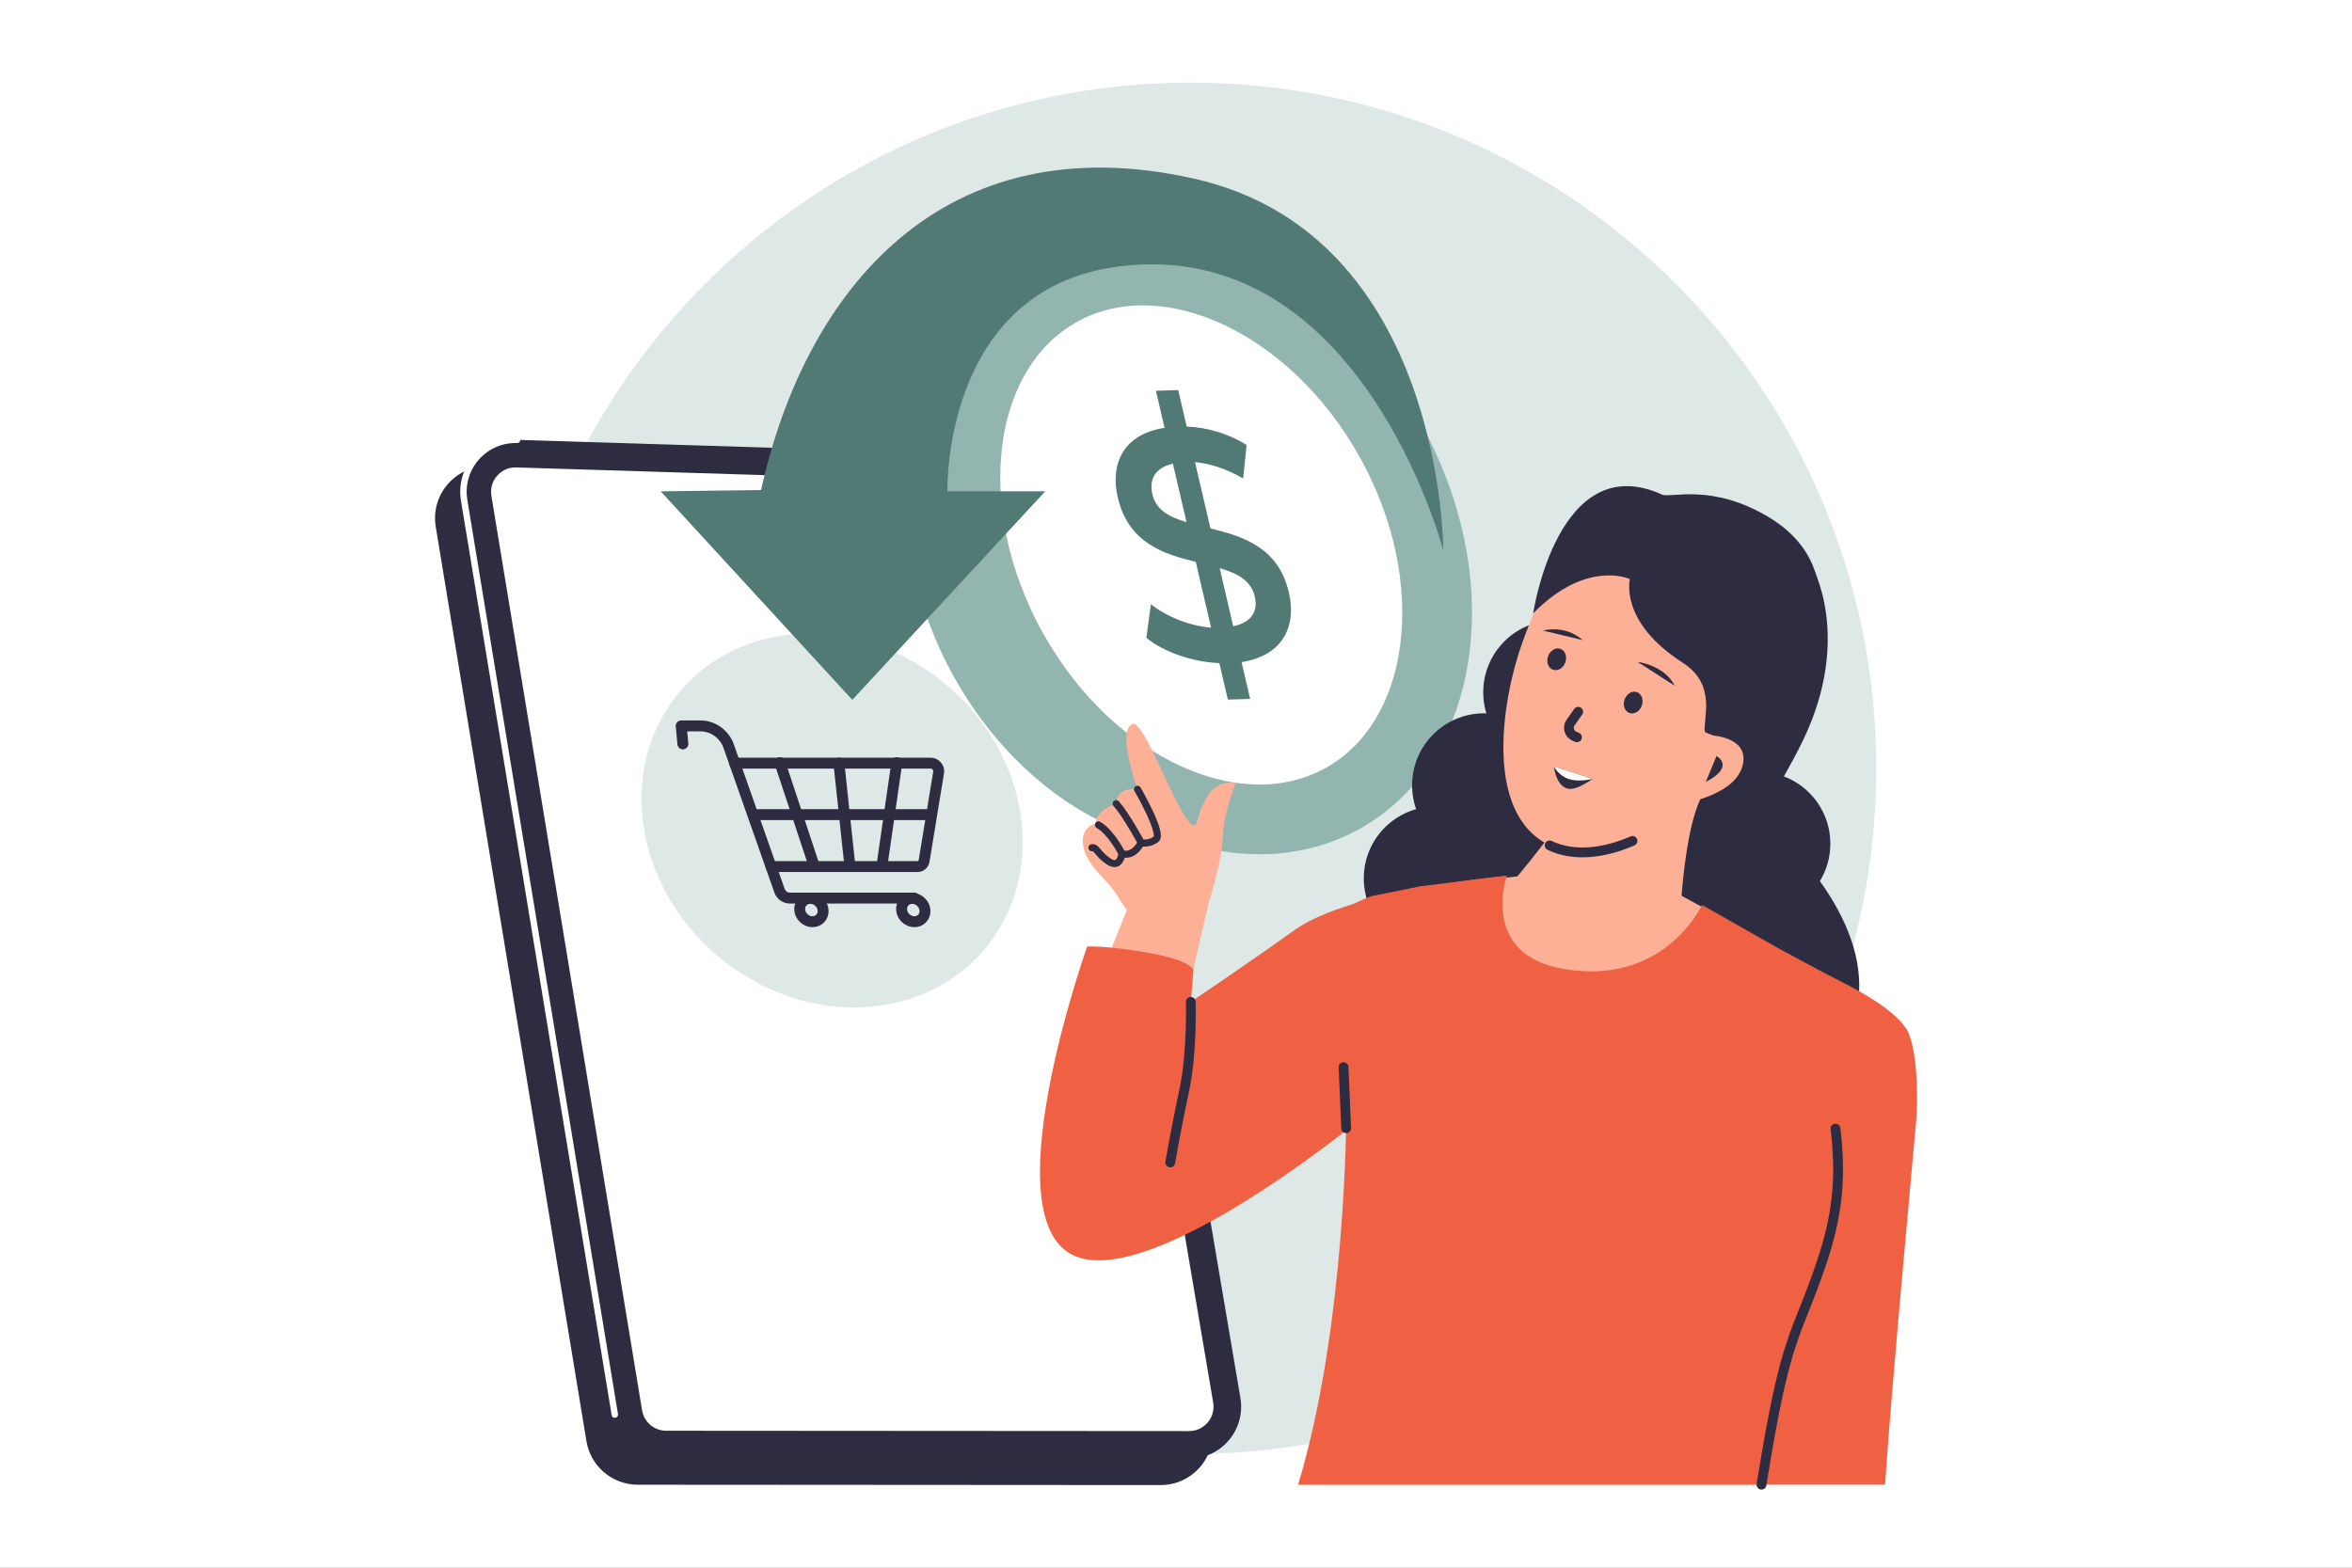 <svg width="240" height="160" viewBox="0 0 240 160" fill="none" xmlns="http://www.w3.org/2000/svg">
<rect x="0" y="0" width="240" height="160" fill="#808080" stroke="none"/>
<g clip-path="url(#clip0_1130_13693)">
<path d="M240 0H0V160H240V0Z" fill="white"/>
<path d="M121.475 148.4C160.126 148.4 191.459 117.067 191.459 78.416C191.459 39.764 160.126 8.432 121.475 8.432C82.824 8.432 51.491 39.764 51.491 78.416C51.491 117.067 82.824 148.4 121.475 148.4Z" fill="#DEE9E7"/>
<path d="M59.837 147.068L44.461 53.743C43.928 50.446 46.532 47.481 49.87 47.585L103.052 49.231C105.589 49.309 107.716 51.171 108.129 53.675L123.676 145.389C124.212 148.627 121.713 151.57 118.432 151.568L65.077 151.533C62.472 151.531 60.252 149.64 59.837 147.068Z" fill="#2E2C41"/>
<path d="M62.736 144.375L47.361 51.049C46.827 47.753 49.431 44.788 52.769 44.891L105.952 46.538C108.488 46.616 110.615 48.478 111.029 50.981L126.576 142.696C127.111 145.934 124.612 148.877 121.331 148.875L67.977 148.839C65.371 148.838 63.152 146.947 62.736 144.375Z" fill="#2E2C41"/>
<path d="M62.736 144.375L47.361 51.049C46.827 47.753 49.431 44.788 52.769 44.891" stroke="white" stroke-width="0.654" stroke-miterlimit="10" stroke-linecap="round" stroke-linejoin="round"/>
<path d="M67.979 146.023L121.332 146.058C122.339 146.059 122.957 145.507 123.237 145.178C123.516 144.848 123.96 144.148 123.796 143.156L108.25 51.441C108.062 50.308 107.133 49.453 105.989 49.361L52.682 47.707C51.66 47.676 51.02 48.224 50.73 48.555C50.441 48.885 49.978 49.589 50.141 50.6L65.516 143.926C65.701 145.064 66.63 145.922 67.777 146.015C67.776 146.015 67.911 146.023 67.979 146.023Z" fill="white"/>
<path d="M100.441 96.911C106.908 89.286 105.198 77.207 96.621 69.932C88.044 62.658 75.848 62.942 69.381 70.567C62.914 78.192 64.624 90.27 73.201 97.545C81.778 104.82 93.974 104.536 100.441 96.911Z" fill="#DEE9E7"/>
<path d="M93.296 91.659H80.59C80.129 91.659 79.696 91.346 79.539 90.899L74.353 76.15C73.926 74.936 72.752 74.088 71.499 74.088H69.509L69.681 75.922" stroke="#2E2C41" stroke-width="1.115" stroke-miterlimit="10" stroke-linecap="round" stroke-linejoin="round"/>
<path d="M74.963 77.886H94.963C95.455 77.886 95.858 78.35 95.78 78.826L94.293 87.876C94.239 88.209 93.961 88.441 93.618 88.441H78.674" stroke="#2E2C41" stroke-width="1.115" stroke-miterlimit="10" stroke-linecap="round" stroke-linejoin="round"/>
<path d="M94.095 93.743C94.528 93.288 94.475 92.535 93.977 92.059C93.478 91.583 92.723 91.566 92.289 92.02C91.856 92.474 91.909 93.228 92.408 93.703C92.906 94.179 93.662 94.197 94.095 93.743Z" stroke="#2E2C41" stroke-width="1.115" stroke-miterlimit="10" stroke-linecap="round" stroke-linejoin="round"/>
<path d="M83.699 93.743C84.133 93.288 84.08 92.535 83.581 92.059C83.083 91.583 82.327 91.566 81.894 92.02C81.461 92.474 81.513 93.228 82.012 93.703C82.511 94.179 83.266 94.197 83.699 93.743Z" stroke="#2E2C41" stroke-width="1.115" stroke-miterlimit="10" stroke-linecap="round" stroke-linejoin="round"/>
<path d="M79.585 77.837L83.091 88.408" stroke="#2E2C41" stroke-width="1.115" stroke-miterlimit="10" stroke-linecap="round" stroke-linejoin="round"/>
<path d="M85.602 77.885L86.721 88.36" stroke="#2E2C41" stroke-width="1.115" stroke-miterlimit="10" stroke-linecap="round" stroke-linejoin="round"/>
<path d="M91.513 77.837L89.987 88.408" stroke="#2E2C41" stroke-width="1.115" stroke-miterlimit="10" stroke-linecap="round" stroke-linejoin="round"/>
<path d="M94.976 83.14H76.874" stroke="#2E2C41" stroke-width="1.115" stroke-miterlimit="10" stroke-linecap="round" stroke-linejoin="round"/>
<path d="M131.059 84.221C141.688 78.28 143.834 61.89 135.854 47.612C127.873 33.334 112.788 26.575 102.159 32.516C91.53 38.456 89.384 54.847 97.364 69.125C105.345 83.403 120.431 90.162 131.059 84.221Z" fill="#93B5AF"/>
<path d="M137.029 81.472C147.658 75.531 149.804 59.141 141.824 44.863C133.843 30.585 118.757 23.826 108.129 29.767C97.5 35.708 95.353 52.098 103.334 66.376C111.314 80.654 126.4 87.413 137.029 81.472Z" fill="white" stroke="#93B5AF" stroke-width="7.117" stroke-miterlimit="10" stroke-linecap="round" stroke-linejoin="round"/>
<path d="M126.691 67.578L127.566 71.333L125.29 71.401L124.423 67.678C121.657 67.558 118.771 66.563 116.976 65.096L117.436 61.673C119.109 62.974 121.416 63.885 123.58 64.057L122.019 57.35C118.727 56.536 115.144 55.427 114.058 50.766C113.262 47.345 114.621 44.3 118.833 43.669L117.95 39.88L120.226 39.812L121.093 43.535C123.178 43.608 125.431 44.284 127.203 45.413L126.854 48.834C125.141 47.838 123.454 47.314 121.936 47.156L123.514 53.93C126.805 54.744 130.436 55.818 131.522 60.479C132.318 63.9 130.924 66.912 126.691 67.578ZM121.074 53.293L119.684 47.324C117.799 47.751 117.248 48.983 117.591 50.458C117.967 52.068 119.332 52.77 121.074 53.293ZM128.039 60.886C127.657 59.243 126.256 58.508 124.458 57.987L125.84 63.923C127.78 63.493 128.375 62.328 128.039 60.886Z" fill="#527A75"/>
<path d="M77.659 50.015C82.181 29.531 96.28 12.507 121.818 18.226C147.355 23.945 147.267 56.157 147.267 56.157C147.267 56.157 138.883 23.983 114.118 27.2C96.118 29.539 96.679 50.147 96.679 50.147H106.655L86.97 71.428L67.418 50.147L77.659 50.015Z" fill="#527A75"/>
<path d="M177.662 62.375C180.525 62.375 182.845 60.055 182.845 57.193C182.845 54.33 180.525 52.01 177.662 52.01C174.8 52.01 172.479 54.33 172.479 57.193C172.479 60.055 174.8 62.375 177.662 62.375Z" fill="#2E2C41"/>
<path d="M184.914 57.808C184.914 57.808 189.04 65.031 183.997 75.527C181.05 81.66 179.035 82.105 183.282 86.906C187.53 91.708 194.776 101.949 184.371 111.077C173.966 120.206 159.758 96.095 159.758 96.095L166.637 70.594L174.68 58.362L184.914 57.808Z" fill="#2E2C41"/>
<path d="M179.421 93.459C183.479 93.459 186.769 90.17 186.769 86.112C186.769 82.054 183.479 78.765 179.421 78.765C175.364 78.765 172.074 82.054 172.074 86.112C172.074 90.17 175.364 93.459 179.421 93.459Z" fill="#2E2C41"/>
<path d="M158.698 78.004C162.756 78.004 166.045 74.715 166.045 70.657C166.045 66.599 162.756 63.31 158.698 63.31C154.64 63.31 151.351 66.599 151.351 70.657C151.351 74.715 154.64 78.004 158.698 78.004Z" fill="#2E2C41"/>
<path d="M151.439 87.494C155.497 87.494 158.786 84.205 158.786 80.147C158.786 76.089 155.497 72.8 151.439 72.8C147.381 72.8 144.092 76.089 144.092 80.147C144.092 84.205 147.381 87.494 151.439 87.494Z" fill="#2E2C41"/>
<path d="M146.51 96.996C150.568 96.996 153.857 93.707 153.857 89.649C153.857 85.591 150.568 82.302 146.51 82.302C142.453 82.302 139.163 85.591 139.163 89.649C139.163 93.707 142.453 96.996 146.51 96.996Z" fill="#2E2C41"/>
<path d="M155.555 97.047C159.613 97.047 162.902 93.757 162.902 89.7C162.902 85.642 159.613 82.353 155.555 82.353C151.497 82.353 148.208 85.642 148.208 89.7C148.208 93.757 151.497 97.047 155.555 97.047Z" fill="#2E2C41"/>
<path d="M160.451 82.264C160.451 82.264 154.549 90.121 153.287 91.141C152.026 92.16 163.964 97.065 166.74 97.564C169.516 98.064 171.324 96.596 171.324 96.596C171.324 96.596 171.483 83.468 174.273 80.312C177.063 77.156 160.451 82.264 160.451 82.264Z" fill="#FDB096"/>
<path d="M158.127 86.281C163.138 88.687 169.363 84.603 173.09 79.94C176.816 75.278 185.101 56.838 173.703 52.361C162.306 47.883 157.291 60.105 155.293 65.718C153.295 71.331 151.342 83.023 158.127 86.281Z" fill="#FDB096"/>
<path d="M158.127 86.281C160.607 87.471 163.669 87.085 166.581 85.826" stroke="#2E2C41" stroke-width="1.001" stroke-miterlimit="10" stroke-linecap="round" stroke-linejoin="round"/>
<path d="M159.726 67.603C159.938 67.016 159.716 66.398 159.231 66.223C158.746 66.049 158.182 66.383 157.97 66.971C157.759 67.558 157.98 68.176 158.465 68.35C158.95 68.525 159.514 68.191 159.726 67.603Z" fill="#2E2C41"/>
<path d="M161.038 72.647L160.263 73.75C159.923 74.234 160.115 74.909 160.66 75.141L160.917 75.251" stroke="#2E2C41" stroke-width="1.001" stroke-miterlimit="10" stroke-linecap="round" stroke-linejoin="round"/>
<path d="M158.565 78.212C158.565 78.212 158.593 78.535 158.71 78.94C158.879 79.53 159.231 80.301 159.953 80.487C160.488 80.627 161.253 80.274 161.805 79.949C162.211 79.714 162.503 79.493 162.503 79.493L158.565 78.212Z" fill="#2E2C41"/>
<path d="M162.504 79.493C162.504 79.493 161.184 79.857 160.091 79.51C158.998 79.162 158.565 78.212 158.565 78.212L162.504 79.493Z" fill="white"/>
<path d="M167.104 67.554C167.104 67.554 169.83 67.873 170.897 69.992L167.104 67.554Z" fill="#2E2C41"/>
<path d="M161.48 65.323C161.48 65.323 159.949 63.77 157.444 64.357L161.48 65.323Z" fill="#2E2C41"/>
<path d="M167.53 72.02C167.741 71.433 167.52 70.815 167.035 70.64C166.55 70.466 165.986 70.8 165.774 71.388C165.562 71.975 165.784 72.593 166.269 72.767C166.753 72.942 167.318 72.608 167.53 72.02Z" fill="#2E2C41"/>
<path d="M173.974 74.726C173.721 73.421 175.272 69.921 171.693 67.627C165.185 63.455 166.316 59.101 166.316 59.101C166.316 59.101 161.912 57.038 156.445 62.599C156.445 62.599 158.965 45.654 169.606 50.48C170.463 50.869 174.749 49.251 180.646 52.882C191.349 59.473 182.602 73.519 177.262 75.482C176.389 75.802 173.974 74.726 173.974 74.726Z" fill="#2E2C41"/>
<path d="M174.791 75.072C174.791 75.072 178.729 75.279 177.754 78.331C176.78 81.382 171.091 82.138 171.091 82.138L174.791 75.072Z" fill="#FDB096"/>
<path d="M175.155 77.16C175.155 77.16 177.132 78.213 174.059 79.803L175.155 77.16Z" fill="#2E2C41"/>
<path d="M195.532 114.385C195.532 114.385 192.935 142.449 192.351 151.528H179.746L183.443 112.184L193.606 111.29L195.532 114.385Z" fill="#F06143"/>
<path d="M186.04 99.321L179.952 149.774C179.832 150.359 179.712 150.943 179.574 151.528H132.629L134.916 145.372L137.616 140.471L141.003 131.151L142.861 108.297L140.245 91.774L140.991 91.503L144.907 90.499L155.637 89.364L171.148 91.187L181.638 96.913L186.04 99.321Z" fill="#FDB096"/>
<path d="M195.532 114.402C191.457 112.356 187.294 115.187 187.294 115.187C188.137 121.945 186.855 126.248 185.221 130.737C182.951 136.927 182.031 137.275 179.746 151.528H132.457C137.375 135.329 137.376 113.752 137.376 113.752C134.333 107.304 128.64 102.709 128.64 102.709C130.067 95.228 139.601 91.499 140.083 91.43C140.1 91.43 140.117 91.43 140.117 91.43L144.89 90.465C144.89 90.465 153.744 89.352 153.761 89.369C153.761 89.369 150.915 97.397 159.519 98.888C169.6 100.634 173.455 92.814 173.678 92.367C173.696 92.35 181.655 96.897 181.655 96.897C181.655 96.897 186.796 99.648 187.862 100.181C190.184 101.333 193.95 103.483 194.775 105.495C195.962 108.469 195.532 114.402 195.532 114.402Z" fill="#F06143"/>
<path d="M187.294 115.188C188.137 121.946 186.855 126.249 185.221 130.737C182.951 136.927 182.031 137.275 179.746 151.528" stroke="#2E2C41" stroke-width="1.001" stroke-miterlimit="10" stroke-linecap="round" stroke-linejoin="round"/>
<path d="M123.293 92.334L121.404 100.491L110.907 102.976L115.875 90.706L123.293 92.334Z" fill="#FDB096"/>
<path d="M123.267 92.355C123.267 92.355 124.74 87.769 124.791 85.362C124.841 82.956 126.098 79.944 126.098 79.944C126.098 79.944 124.328 79.419 123.194 81.281C122.06 83.144 122.258 84.278 121.86 84.256C120.445 84.179 116.832 73.463 115.591 73.885C113.888 74.465 116.073 80.554 116.073 80.554C116.073 80.554 114.002 80.189 113.898 82.024C113.898 82.024 111.814 82.652 111.814 84.065C111.814 84.065 110.368 84.256 110.492 86.047C110.616 87.838 112.349 89.322 113.334 90.479C114.319 91.637 115.391 94.189 117.085 94.717L123.267 92.355Z" fill="#FDB096"/>
<path d="M116.072 80.554C116.072 80.554 118.713 85.103 117.964 85.658C117.215 86.212 116.446 86.003 116.446 86.003C116.446 86.003 115.722 87.511 114.49 87.124C114.49 87.124 114.303 88.695 113.137 87.924C111.971 87.153 111.953 86.466 111.42 86.519" stroke="#2E2C41" stroke-width="0.72" stroke-miterlimit="10" stroke-linecap="round" stroke-linejoin="round"/>
<path d="M116.447 86.004C116.447 86.004 114.934 83.193 113.897 82.024" stroke="#2E2C41" stroke-width="0.72" stroke-miterlimit="10" stroke-linecap="round" stroke-linejoin="round"/>
<path d="M114.491 87.125C114.491 87.125 113.376 84.915 112.084 84.186" stroke="#2E2C41" stroke-width="0.72" stroke-miterlimit="10" stroke-linecap="round" stroke-linejoin="round"/>
<path d="M153.557 89.421C153.557 89.421 137.864 90.806 132.113 94.914C127.09 98.503 121.511 102.253 121.511 102.253L121.78 98.995C121.78 98.995 121.545 97.995 117.032 97.218C112.716 96.474 110.935 96.606 110.935 96.606C110.935 96.606 101.663 122.643 108.863 127.735C116.064 132.826 138.314 114.606 138.314 114.606L153.557 89.421Z" fill="#F06143"/>
<path d="M137.366 115.148L137.095 108.915" stroke="#2E2C41" stroke-width="1.001" stroke-miterlimit="10" stroke-linecap="round" stroke-linejoin="round"/>
<path d="M121.511 102.252C121.511 102.252 121.663 107.454 120.855 111.206C120.048 114.958 119.411 118.642 119.411 118.642" stroke="#2E2C41" stroke-width="1.001" stroke-miterlimit="10" stroke-linecap="round" stroke-linejoin="round"/>
</g>
<defs>
<clipPath id="clip0_1130_13693">
<rect width="240" height="160" fill="white"/>
</clipPath>
</defs>
</svg>
